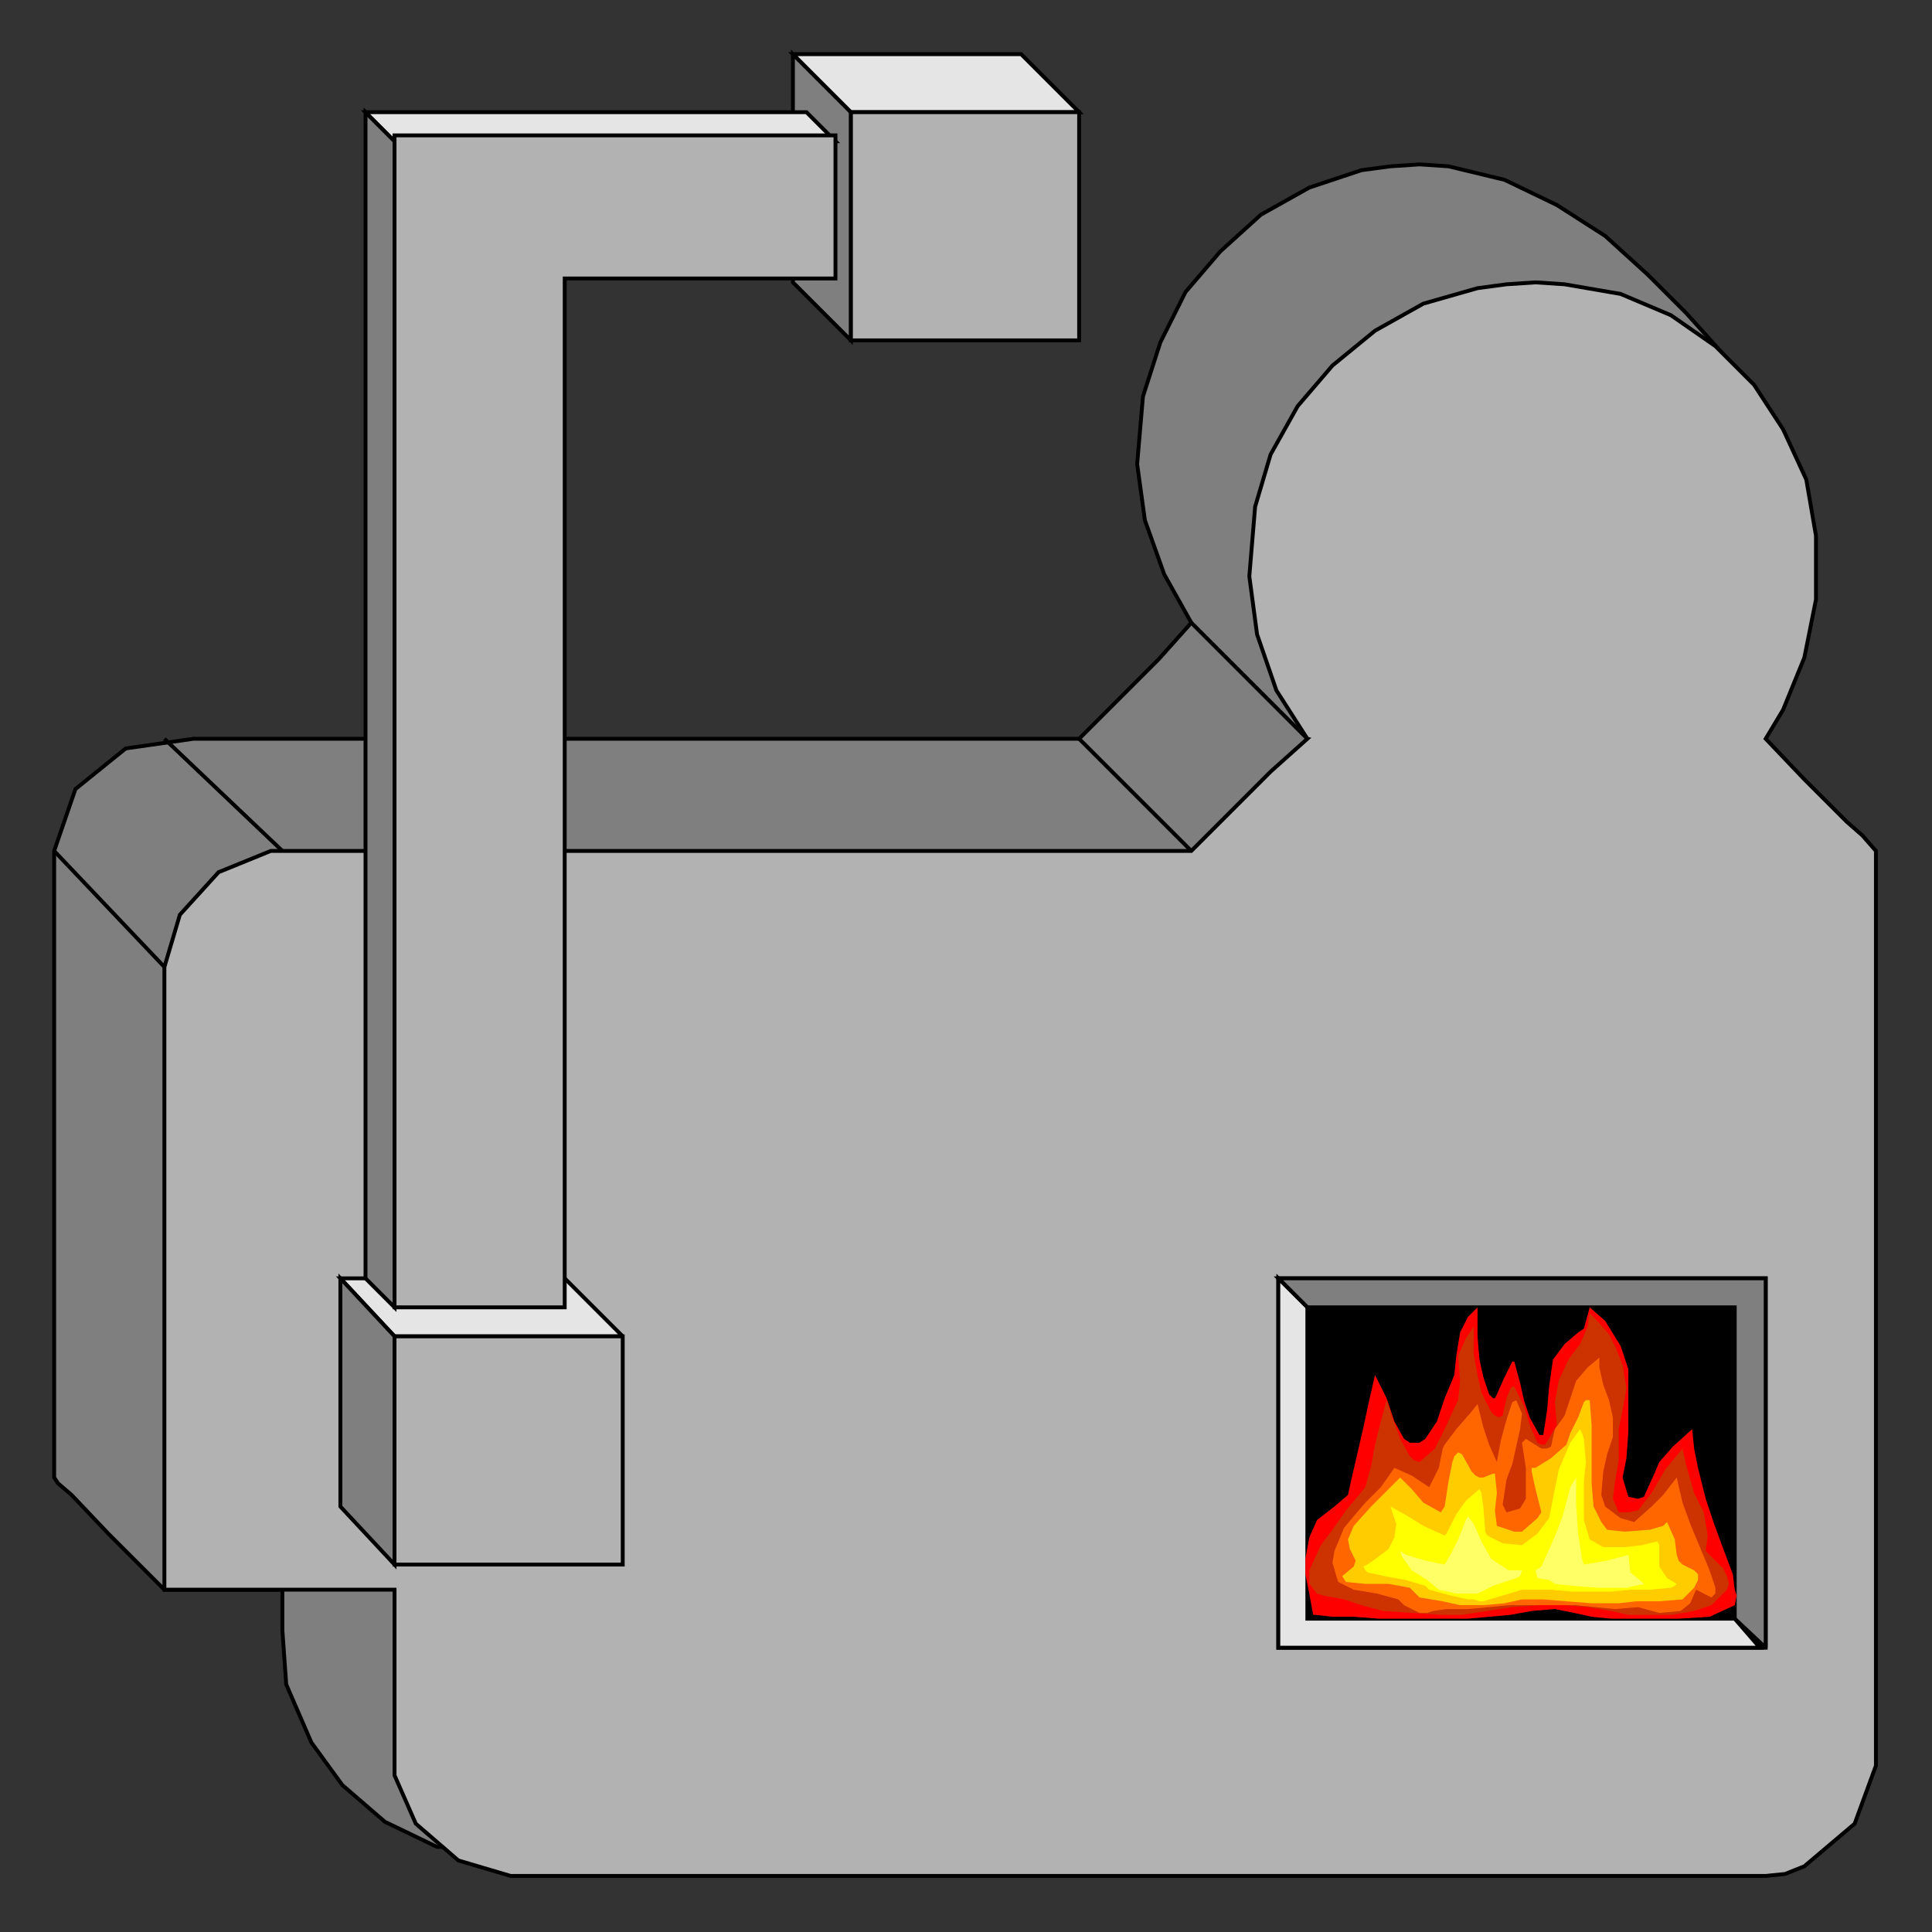 <?xml version="1.0" encoding="utf-8" standalone="no"?><!DOCTYPE svg PUBLIC "-//W3C//DTD SVG 1.1//EN" "http://www.w3.org/Graphics/SVG/1.1/DTD/svg11-flat-20030114.dtd"><svg width="999" height="999" version="1.1" xmlns="http://www.w3.org/2000/svg" xmlns:xlink="http://www.w3.org/1999/xlink">

<rect width="100%" height="100%" fill="#333333" stroke="none"/>

<path style="fill:#7f7f7f;stroke:#000;stroke-width:2" d="M616,322 l-14,-25 -10,-28 -4,-29 3,-35 9,-28 13,-26 18,-21 21,-19 25,-14 27,-9 15,-2 15,-1 15,1 29,7 27,13 25,16 22,20 20,20 18,20 23,27 2,5 1,5 -1,6 -13,31 -17,25 -18,23 -15,18 19,19 19,19 19,18 4,4 0,470 -8,28 -20,21 -27,11 -46,1 -40,1 -39,2 -39,3 -39,3 -39,4 -38,4 -39,4 -38,4 -39,4 -38,3 -39,3 -39,3 -40,2 -39,2 -20,0 -21,0 -27,-13 -22,-19 -16,-22 -13,-30 -2,-28 0,-21 -61,0 -29,-29 -19,-20 -7,-6 -2,-3 0,-10 0,-314 11,-32 26,-21 35,-5 458,0 19,-19 22,-22 17,-19z" />
<path style="fill:#b2b2b2;stroke:#000;stroke-width:2" d="M676,382 l-16,-25 -10,-29 -4,-30 3,-36 8,-27 14,-25 18,-21 22,-18 25,-14 28,-8 15,-2 15,-1 15,1 29,5 26,11 23,16 20,20 15,23 12,26 5,29 0,33 -6,30 -11,27 -9,15 20,21 22,22 8,7 7,8 0,15 0,458 -11,30 -26,22 -10,4 -10,1 -21,0 -628,0 -27,-8 -22,-19 -11,-25 0,-28 0,-68 -111,0 -8,0 0,-10 0,-312 8,-27 20,-22 27,-11 35,0 441,0 19,-19 22,-22 19,-17z" />
<path style="fill:#000;stroke:#000;stroke-width:2" d="M913,661 l-252,0 0,191 252,0 0,-191z" />
<path style="fill:#7f7f7f;stroke:#000;stroke-width:2" d="M913,852 l-16,-15 0,-161 -221,0 -15,-15 252,0 0,191z" />
<path style="fill:#e5e5e5;stroke:#000;stroke-width:2" d="M661,661 l15,15 0,161 221,0 13,15 -249,0 0,-191z" />
<path style="fill:#e5e5e5;stroke:#000;stroke-width:2" d="M322,691 l-30,-30 -116,0 28,30 118,0z" />
<path style="fill:#7f7f7f;stroke:#000;stroke-width:2" d="M204,809 l-28,-30 0,-118 28,30 0,118z" />
<path style="fill:#7f7f7f;stroke:#000;stroke-width:2" d="M204,676 l-15,-15 0,-603 15,15 0,603z" />
<path style="fill:#7f7f7f;stroke:#000;stroke-width:2" d="M440,176 l-30,-30 0,-118 30,30 0,118z" />
<path style="fill:none;stroke:#000;stroke-width:2" d="M676,382 l-60,-60" />
<path style="fill:none;stroke:#000;stroke-width:2" d="M616,440 l-58,-58" />
<path style="fill:none;stroke:#000;stroke-width:2" d="M146,440 l-61,-58" />
<path style="fill:none;stroke:#000;stroke-width:2" d="M85,500 l-57,-60" />
<path style="fill:#f00" d="M759,837 l-3,0 -5,0 -5,0 -19,0 -14,0 -13,-1 -11,0 -9,-1 -1,0 -2,-11 -2,-10 0,-8 2,-11 4,-9 9,-7 7,-6 2,-9 3,-13 3,-13 3,-14 3,-13 6,12 4,12 5,9 3,2 5,0 3,-2 6,-9 4,-12 5,-12 1,-10 2,-12 4,-8 5,-5 0,15 1,12 2,9 3,9 2,2 1,0 1,-2 4,-9 4,-8 1,0 3,11 2,9 3,9 5,9 2,0 2,-13 1,-12 2,-14 6,-8 7,-6 3,-2 3,-11 8,7 8,13 4,12 0,15 0,17 -1,14 -2,10 3,10 5,1 3,-1 5,-11 3,-7 7,-8 10,-9 1,10 2,10 4,16 4,12 4,11 3,8 3,8 1,8 1,3 -1,5 -13,6 -16,1 -16,0 -10,0 -9,0 -10,-1 -9,-2 -10,-2 -12,1 -11,2 -11,1 -11,1z" />
<path style="fill:#c30" d="M756,835 l-10,0 -16,-1 -15,-1 -11,-3 -9,-3 -11,-2 -3,-1 -4,-5 0,-3 0,-4 6,-13 6,-8 7,-10 10,-12 3,-11 2,-11 3,-12 3,-11 3,9 4,11 5,9 2,2 3,1 8,-7 5,-10 5,-11 2,-4 1,-10 -1,-13 4,-9 4,-6 0,14 2,11 2,9 5,10 2,2 2,1 2,-1 2,-9 2,-5 1,-1 1,0 5,10 3,10 4,9 2,1 2,0 6,-10 -1,-12 2,-11 5,-11 6,-8 4,-9 1,-7 4,4 6,7 4,8 3,8 2,12 -2,11 -2,10 0,16 -2,12 -1,8 3,7 5,0 5,-1 7,-9 7,-12 9,-11 2,9 4,14 5,10 2,12 -1,8 9,9 2,4 1,4 -1,3 -8,8 -9,3 -11,2 -6,0 -6,0 -11,0 -9,-2 -12,-2 -12,-1 -13,0 -14,1 -13,2 -13,2z" />
<path style="fill:#f60" d="M726,830 l-3,-3 -11,-3 -12,-2 -8,-4 -1,-3 -2,-7 1,-6 5,-12 5,-6 6,-7 8,-8 7,-10 9,4 9,6 5,-10 2,-10 1,-2 6,-8 7,-8 4,-5 3,12 3,9 4,9 2,-11 3,-11 3,-9 2,-1 3,7 -1,8 -2,9 -2,9 -3,8 -2,13 2,4 7,-2 3,-5 0,-16 -2,-13 2,-2 8,5 3,0 2,-1 2,-9 5,-7 4,-12 2,-6 6,-7 6,-5 0,-1 0,6 2,9 3,8 2,9 0,10 -3,9 -2,9 -1,12 2,6 8,6 7,2 9,-8 6,-6 7,-9 3,13 4,11 5,12 5,12 3,9 0,3 -1,1 -1,1 -8,-4 -3,7 -5,4 -11,1 -11,-3 -12,1 -10,-1 -10,-1 -10,0 -13,0 -12,0 -10,1 -11,1 -11,0 -7,1 -3,1 -4,0 -8,-4z" />
<path style="fill:#fc0" d="M732,824 l-3,-3 -11,-2 -12,0 -10,-1 -2,-3 6,-5 1,-3 -3,-6 -1,-5 3,-7 9,-10 15,-15 6,6 6,7 9,5 2,-3 2,-13 2,-10 1,-3 2,-2 2,1 5,9 2,2 2,1 2,0 5,-2 1,0 1,10 -1,9 1,8 9,3 4,0 8,-7 2,-3 -3,-12 -2,-9 0,-2 2,0 8,-5 8,-7 2,-6 4,-8 3,-8 1,-1 2,0 1,13 0,30 1,12 4,8 3,4 9,1 13,-1 7,-2 2,-2 4,9 1,8 1,3 2,2 6,3 2,2 0,3 -2,4 -6,6 -12,1 -12,0 -9,1 -14,0 -13,-1 -12,-1 -11,0 -9,2 -11,1 -5,0 -4,0 -3,0 -9,-2 -12,-2 -2,-2z" />
<path style="fill:#ff0" d="M706,812 l1,1 9,2 11,2 10,3 2,2 11,3 9,2 3,0 3,1 2,0 10,-3 10,-3 15,0 11,1 20,0 10,-1 10,0 11,-1 2,-1 1,-1 -5,-3 -4,-6 0,-9 0,-2 -1,-2 -8,2 -9,1 -11,0 -7,-4 -3,-10 0,-10 0,-10 1,-10 -1,-12 -1,-3 -1,-2 -5,7 -6,14 -3,15 -2,10 -6,8 -8,6 -10,-1 -8,-4 -1,-2 -1,-13 -1,-7 -1,-2 -7,6 -5,7 -5,10 -1,1 -11,-5 -8,-5 -9,-5 3,9 -1,7 -3,6 -8,6 -3,2 -2,1 1,2z" />
<path style="fill:#ff6" d="M804,819 l-3,-2 -6,-1 -1,-4 3,-2 5,-11 3,-7 3,-8 4,-15 3,-5 0,14 1,15 2,13 1,3 12,-2 11,-3 1,9 6,5 1,1 -9,2 -14,0 -14,-1 -9,-1z" />
<path style="fill:#ff6" d="M759,824 l0,0 2,0 1,0 2,0 8,-4 12,-4 2,-1 1,-3 -7,0 -9,-6 -5,-9 -4,-9 -3,-4 -1,2 -4,10 -4,8 -3,5 -10,-2 -10,-3 -3,-2 1,3 5,7 8,5 6,5 9,2 6,0z" />
<path style="fill:#e5e5e5;stroke:#000;stroke-width:2" d="M432,73 l-15,-15 -228,0 15,15 228,0z" />
<path style="fill:#e5e5e5;stroke:#000;stroke-width:2" d="M558,58 l-30,-30 -118,0 30,30 118,0z" />
<path style="fill:#b2b2b2;stroke:#000;stroke-width:2" d="M322,691 l-118,0 0,118 118,0 0,-118z" />
<path style="fill:#b2b2b2;stroke:#000;stroke-width:2" d="M292,144 l0,532 -88,0 0,-606 228,0 0,74 -140,0z" />
<path style="fill:#b2b2b2;stroke:#000;stroke-width:2" d="M558,58 l-118,0 0,118 118,0 0,-118z" />

</svg>
